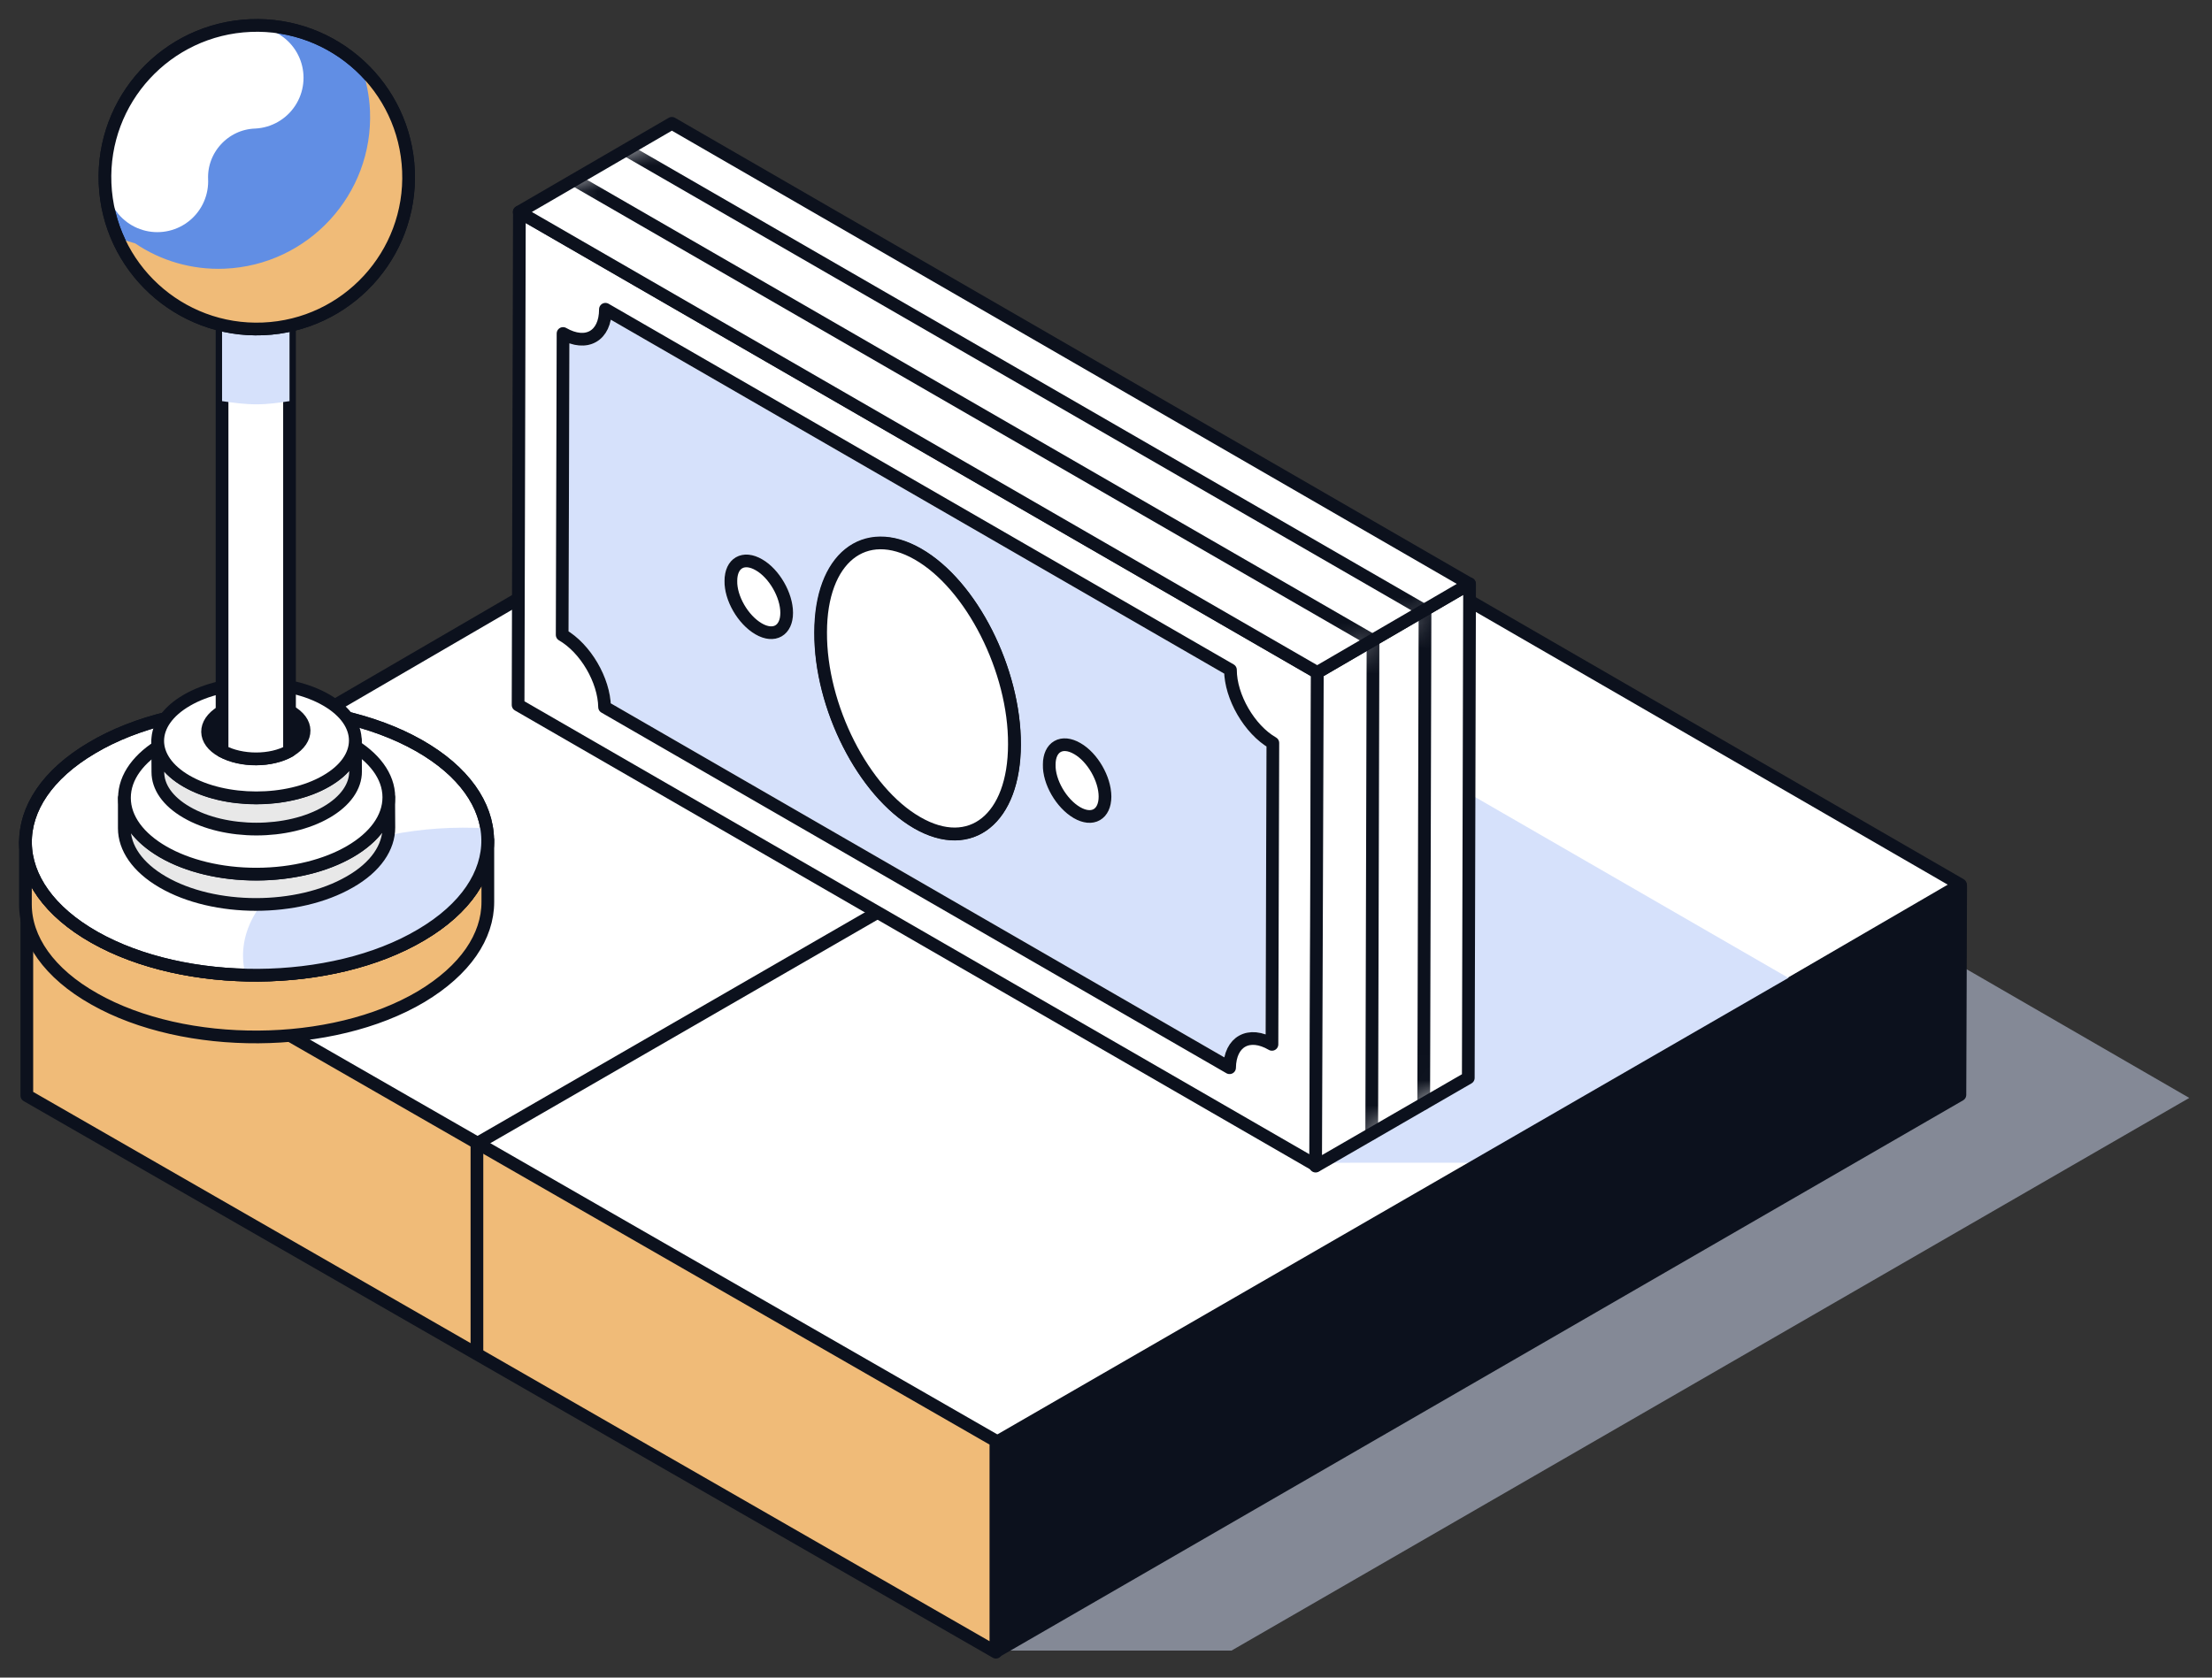 <svg width="87" height="66" viewBox="0 0 87 66" fill="none" xmlns="http://www.w3.org/2000/svg">
  <rect x="0" y="0" width="87" height="66" fill="#333333" stroke="none"/>
  <path opacity="0.5" d="M86.106 43.194L48.438 64.936H39.089L10.057 43.194L47.959 21.141L86.106 43.194Z"
    fill="#D6E1FB" />
  <path d="M77.105 34.804L39.202 56.856L1.055 34.804L38.957 12.751L77.105 34.804Z" fill="white"
    stroke="#0C111D" stroke-width="0.5" stroke-linejoin="round" />
  <path d="M39.2 20.495L70.576 38.608L58.029 45.743L51.879 45.745L23.338 28.072L39.2 20.495Z"
    fill="#D6E1FB" />
  <path d="M77.115 34.849L77.085 43.073L39.182 64.971V56.747L77.115 34.849Z" fill="#0C111D" stroke="#0C111D"
    stroke-width="0.5" stroke-linejoin="round" />
  <path d="M39.17 56.688V65L1.055 43.102V34.791L39.17 56.688Z" fill="#F0BB78" stroke="#0C111D"
    stroke-width="0.5" stroke-linejoin="round" />
  <path d="M18.758 44.943V53.263" stroke="#0C111D" stroke-width="0.5" />
  <path d="M18.783 44.976L43.353 30.793" stroke="#0C111D" stroke-width="0.5" />
  <path
    d="M29.829 22.223C30.441 22.58 30.917 23.414 30.917 24.111C30.917 24.809 30.424 25.081 29.812 24.741C29.2 24.383 28.723 23.55 28.723 22.852C28.723 22.138 29.216 21.866 29.829 22.223Z"
    fill="#4ACC3C" stroke="#0C111D" stroke-width="0.5" stroke-linejoin="round" />
  <path
    d="M42.352 29.435C42.964 29.793 43.441 30.626 43.441 31.324C43.441 32.021 42.947 32.293 42.335 31.953C41.722 31.596 41.246 30.762 41.246 30.065C41.263 29.367 41.74 29.095 42.352 29.435Z"
    fill="#4ACC3C" stroke="#0C111D" stroke-width="0.5" stroke-linejoin="round" />
  <path d="M20.428 8.34L51.815 26.458L51.764 45.851L20.377 27.734L20.428 8.34Z" fill="white"
    stroke="#0C111D" stroke-width="0.5" stroke-linejoin="round" />
  <path
    d="M48.395 26.355C48.395 27.41 49.143 28.703 50.062 29.23L50.027 41.087C49.126 40.56 48.377 40.968 48.36 42.006L23.779 27.818C23.761 26.763 23.03 25.505 22.111 24.977L22.145 13.12C23.064 13.647 23.812 13.222 23.812 12.167L48.395 26.355ZM36.078 32.377C38.187 33.585 39.889 32.207 39.906 29.298C39.906 26.372 38.222 23.021 36.112 21.813C34.003 20.605 32.302 21.983 32.284 24.892C32.267 27.801 33.969 31.152 36.078 32.377ZM29.835 24.739C30.447 25.096 30.941 24.807 30.941 24.11C30.941 23.412 30.447 22.561 29.852 22.221C29.239 21.864 28.746 22.153 28.746 22.851C28.729 23.531 29.222 24.382 29.835 24.739ZM42.355 31.969C42.968 32.326 43.461 32.037 43.461 31.34C43.461 30.642 42.968 29.791 42.372 29.451C41.76 29.094 41.267 29.383 41.267 30.081C41.249 30.761 41.743 31.612 42.355 31.969Z"
    fill="#D6E1FB" stroke="white" stroke-width="0.5" stroke-linejoin="round" />
  <path
    d="M48.395 26.355C48.395 27.41 49.143 28.703 50.062 29.23L50.027 41.087C49.126 40.56 48.377 40.968 48.36 42.006L23.779 27.818C23.761 26.763 23.03 25.505 22.111 24.977L22.145 13.12C23.064 13.647 23.812 13.222 23.812 12.167L48.395 26.355ZM36.078 32.377C38.187 33.585 39.889 32.207 39.906 29.298C39.906 26.372 38.222 23.021 36.112 21.813C34.003 20.605 32.302 21.983 32.284 24.892C32.267 27.801 33.969 31.152 36.078 32.377ZM29.835 24.739C30.447 25.096 30.941 24.807 30.941 24.11C30.941 23.412 30.447 22.561 29.852 22.221C29.239 21.864 28.746 22.153 28.746 22.851C28.729 23.531 29.222 24.382 29.835 24.739ZM42.355 31.969C42.968 32.326 43.461 32.037 43.461 31.34C43.461 30.642 42.968 29.791 42.372 29.451C41.76 29.094 41.267 29.383 41.267 30.081C41.249 30.761 41.743 31.612 42.355 31.969Z"
    stroke="#0C111D" stroke-width="0.5" stroke-linejoin="round" />
  <path
    d="M36.103 21.797C38.213 23.005 39.914 26.373 39.897 29.282C39.897 32.208 38.178 33.586 36.069 32.361C33.96 31.153 32.258 27.802 32.276 24.876C32.276 21.967 33.994 20.589 36.103 21.797Z"
    fill="white" stroke="#0C111D" stroke-width="0.5" stroke-linejoin="round" />
  <path d="M51.812 26.455L57.8 22.968L57.749 42.407L51.744 45.877L51.812 26.455Z" fill="white"
    stroke="#0C111D" stroke-width="0.5" stroke-linejoin="round" />
  <path d="M20.42 8.34L26.425 4.852L57.795 22.97L51.807 26.457L20.42 8.34Z" fill="white"
    stroke="#0C111D" stroke-width="0.5" stroke-linejoin="round" />
  <mask id="mask0_2309_2354" style="mask-type:alpha" maskUnits="userSpaceOnUse" x="20" y="4" width="38" height="42">
    <path d="M26.431 4.849L20.426 8.336L51.812 26.454L57.8 22.966L26.431 4.849Z" fill="white" />
    <path d="M57.747 42.451L57.798 22.966L51.81 26.453L51.742 45.921L57.747 42.451Z" fill="white" />
  </mask>
  <g mask="url(#mask0_2309_2354)">
    <path d="M22.615 7.089L54.002 25.207L53.951 44.6" stroke="#0C111D" stroke-width="0.5" stroke-linecap="round"
      stroke-linejoin="round" />
    <path d="M24.66 5.916L56.047 24.033L55.996 43.426" stroke="#0C111D" stroke-width="0.5" stroke-linecap="round"
      stroke-linejoin="round" />
  </g>
  <path
    d="M1 35.578C1 36.935 1.916 38.293 3.715 39.303C7.283 41.324 13.062 41.292 16.566 39.209C18.303 38.167 19.187 36.841 19.187 35.483V33.052C19.187 34.378 18.335 35.736 16.566 36.777C13.03 38.862 7.283 38.893 3.715 36.872C1.916 35.862 1 34.504 1 33.146V35.578Z"
    fill="#F0BB78" stroke="#0C111D" stroke-width="0.5" stroke-linejoin="round" />
  <path
    d="M16.565 36.779C20.101 34.695 20.038 31.348 16.47 29.327C12.902 27.307 7.124 27.338 3.619 29.422C0.083 31.506 0.146 34.853 3.714 36.874C7.282 38.895 13.06 38.863 16.565 36.779Z"
    fill="white" stroke="#0C111D" stroke-width="0.5" stroke-linejoin="round" />
  <path fill-rule="evenodd" clip-rule="evenodd"
    d="M19.148 32.589C19.386 34.08 18.531 35.625 16.57 36.78C14.69 37.898 12.156 38.425 9.66 38.362C9.258 36.857 10.046 35.248 12.034 34.068C13.966 32.93 16.605 32.437 19.148 32.589Z"
    fill="#D6E1FB" />
  <path
    d="M16.565 36.779C20.101 34.695 20.038 31.348 16.47 29.327C12.902 27.307 7.124 27.338 3.619 29.422C0.083 31.506 0.146 34.853 3.714 36.874C7.282 38.895 13.06 38.863 16.565 36.779Z"
    stroke="#0C111D" stroke-width="0.5" stroke-linejoin="round" />
  <path
    d="M4.889 31.393V32.585C4.889 33.348 5.396 34.118 6.398 34.699C8.42 35.877 11.713 35.877 13.754 34.699C14.787 34.112 15.294 33.33 15.294 32.554L15.288 31.363C15.288 32.138 14.78 32.914 13.754 33.507C11.713 34.686 8.42 34.686 6.398 33.507C5.396 32.921 4.889 32.157 4.889 31.393Z"
    fill="#E8E8E8" stroke="#0C111D" stroke-width="0.5" stroke-linejoin="round" />
  <path
    d="M4.895 31.392C4.89 29.729 7.214 28.374 10.085 28.365C12.957 28.357 15.289 29.699 15.293 31.363C15.298 33.027 12.974 34.382 10.103 34.39C7.231 34.398 4.899 33.056 4.895 31.392Z"
    fill="white" stroke="#0C111D" stroke-width="0.5" stroke-linejoin="round" />
  <path
    d="M6.203 29.157L6.209 30.375C6.209 30.951 6.584 31.519 7.341 31.957C8.853 32.838 11.316 32.838 12.834 31.957C13.603 31.513 13.984 30.932 13.984 30.357L13.978 29.132C13.978 29.713 13.597 30.294 12.828 30.732C11.303 31.613 8.847 31.613 7.334 30.732C6.584 30.3 6.209 29.725 6.203 29.157Z"
    fill="#E8E8E8" stroke="#0C111D" stroke-width="0.5" stroke-linejoin="round" />
  <path
    d="M7.352 27.548C5.827 28.429 5.82 29.854 7.333 30.729C8.845 31.605 11.308 31.61 12.826 30.729C14.351 29.854 14.358 28.429 12.845 27.548C11.333 26.667 8.87 26.667 7.352 27.548Z"
    fill="white" stroke="#0C111D" stroke-width="0.5" stroke-linejoin="round" />
  <path
    d="M11.42 29.523C12.146 29.081 12.146 28.387 11.389 27.976C10.631 27.565 9.463 27.565 8.705 28.008C7.979 28.45 7.979 29.144 8.736 29.555C9.494 29.965 10.662 29.965 11.42 29.523Z"
    fill="#0C111D" stroke="#0C111D" stroke-width="0.5" stroke-linejoin="round" />
  <path
    d="M10.06 1.95C10.787 1.95 11.387 2.55 11.387 3.277V27.937C11.387 27.968 11.387 27.968 11.387 27.968V29.547C10.66 29.957 9.492 29.957 8.734 29.547V3.245C8.734 2.55 9.334 1.95 10.06 1.95Z"
    fill="white" stroke="#0C111D" stroke-width="0.5" stroke-linejoin="round" />
  <path
    d="M10.06 9.561C10.787 9.561 11.387 10.161 11.387 10.887V15.781C10.976 15.844 10.534 15.907 10.092 15.907C9.618 15.907 9.176 15.844 8.734 15.781V10.887C8.734 10.161 9.334 9.561 10.06 9.561Z"
    fill="#D6E1FB" />
  <path
    d="M10.345 12.939C7.05 13.075 4.268 10.514 4.132 7.218C3.996 3.923 6.558 1.141 9.853 1.005C13.149 0.869 15.93 3.431 16.066 6.726C16.202 10.022 13.641 12.803 10.345 12.939Z"
    fill="#618EE4" stroke="#0C111D" stroke-width="0.5" stroke-linejoin="round" />
  <path d="M9.938 3.06C7.784 3.149 6.098 4.979 6.187 7.133" stroke="white" stroke-width="4"
    stroke-miterlimit="10" stroke-linecap="round" />
  <path
    d="M8.831 10.571C12.124 10.435 14.688 7.651 14.552 4.358C14.527 3.764 14.405 3.198 14.234 2.66C15.293 3.683 15.997 5.117 16.062 6.702C16.198 9.995 13.634 12.779 10.341 12.915C7.816 13.019 5.597 11.548 4.639 9.355C4.866 9.445 5.091 9.51 5.317 9.575C6.313 10.253 7.543 10.624 8.831 10.571Z"
    fill="#F0BB78" />
  <path
    d="M10.345 12.939C7.05 13.075 4.268 10.514 4.132 7.218C3.996 3.923 6.558 1.141 9.853 1.005C13.149 0.869 15.93 3.431 16.066 6.726C16.202 10.022 13.641 12.803 10.345 12.939Z"
    stroke="#0C111D" stroke-width="0.5" stroke-linejoin="round" />
</svg>